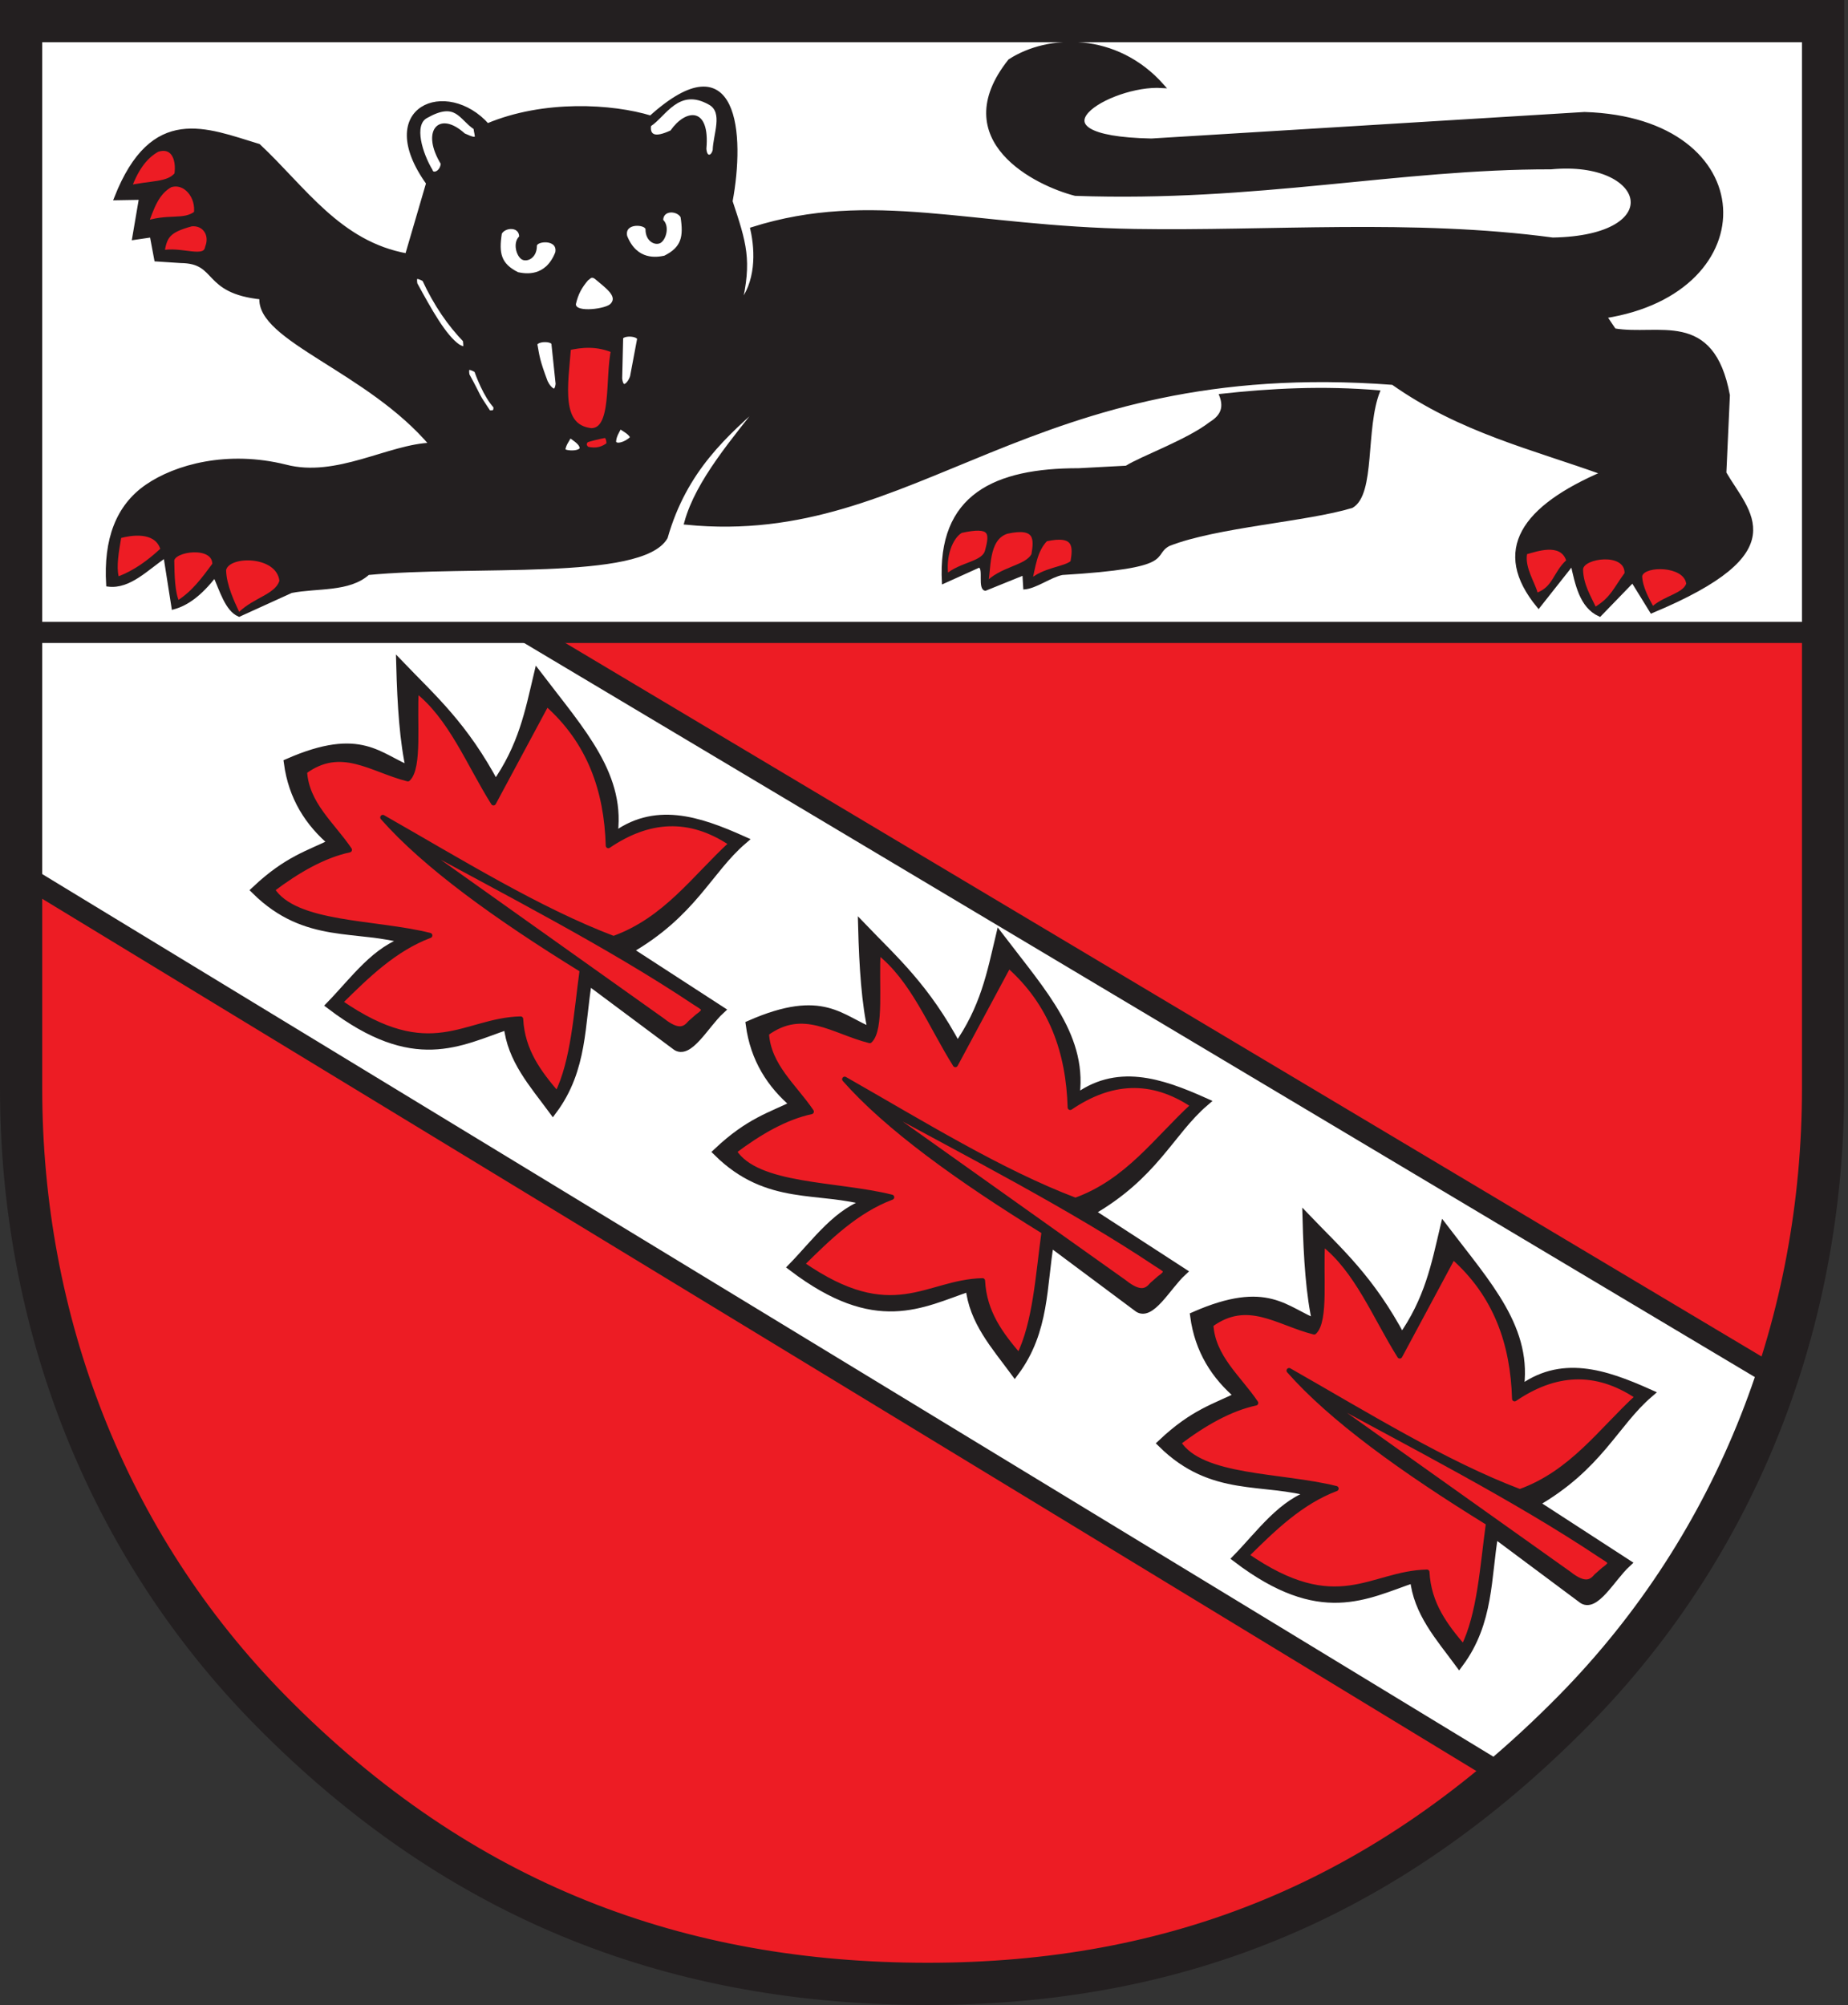 <?xml version="1.0" encoding="UTF-8" standalone="no"?>
<!-- Created with Inkscape (http://www.inkscape.org/) -->
<svg
   xmlns:svg="http://www.w3.org/2000/svg"
   xmlns="http://www.w3.org/2000/svg"
   version="1.0"
   width="700.284"
   height="759.665"
   id="svg2">
  <rect width="100%" height="100%" fill="#333333" stroke="none"/>
  <defs
     id="defs5"><clipPath
   id="clipPath23">
  <path
     d="M 0.03,841.95 L 595.29,841.95 L 595.29,0.03 L 0.03,0.03 L 0.03,841.95 z"
     id="path25" />
</clipPath>
<clipPath
   id="clipPath17">
  <path
     d="M 0,841.89 L 595.276,841.89 L 595.276,0 L 0,0 L 0,841.89 z"
     id="path19" />
</clipPath>
<clipPath
   id="clipPath3364">
  <path
     d="M 0.03,841.95 L 595.29,841.95 L 595.29,0.03 L 0.03,0.03 L 0.03,841.95 z"
     id="path3366" />
</clipPath>
<clipPath
   id="clipPath3360">
  <path
     d="M 0,841.89 L 595.276,841.89 L 595.276,0 L 0,0 L 0,841.89 z"
     id="path3362" />
</clipPath>












</defs>
  <path
     d="M 355.648,747.506 C 262.656,747.506 179.485,717.946 106.528,643.818 C 44.008,580.301 12.132,495.95 12.132,408.202 L 12.132,3.841 L 694.97,3.841 L 694.97,408.202 C 694.97,495.95 663.085,580.292 600.574,643.818 C 528.647,716.903 448.63,747.506 355.648,747.506 z"
     id="path3289"
     style="fill:#ed1c24;fill-opacity:1;fill-rule:nonzero;stroke:none;stroke-width:16;stroke-linecap:butt;stroke-linejoin:miter;stroke-miterlimit:3.864;stroke-dasharray:none;stroke-opacity:1" />
  <path
     d=""
     id="path3690"
     style="fill:#fcdb00;fill-opacity:1;fill-rule:evenodd;stroke:#fcdb00;stroke-width:6.25;stroke-linecap:round;stroke-linejoin:miter;stroke-miterlimit:4;stroke-dasharray:none;stroke-opacity:1" />
  <path
     d=""
     id="path3692"
     style="fill:#fcdb00;fill-opacity:1;fill-rule:evenodd;stroke:#fcdb00;stroke-width:6.25;stroke-linecap:round;stroke-linejoin:miter;stroke-miterlimit:4;stroke-dasharray:none;stroke-opacity:1" />
  <path
     d=""
     id="path3694"
     style="fill:#fcdb00;fill-opacity:1;fill-rule:evenodd;stroke:#fcdb00;stroke-width:6.25;stroke-linecap:round;stroke-linejoin:miter;stroke-miterlimit:4;stroke-dasharray:none;stroke-opacity:1" />
  <path
     d="M 11.356,2.075 L 11.356,239.621 L 696.229,239.621 L 694.486,2.075 L 11.356,2.075 z"
     id="path3391"
     style="fill:#ffffff;fill-rule:evenodd;stroke:none;stroke-width:1px;stroke-linecap:butt;stroke-linejoin:miter;stroke-opacity:1" />
  <path
     d="M 11.286,333.184 L 570.756,671.263 C 618.699,630.807 655.845,583.153 677.059,524.878 L 196.08,239.621 L 10.662,239.621 L 11.286,333.184 z"
     id="path3393"
     style="fill:#ffffff;fill-rule:evenodd;stroke:none;stroke-width:1px;stroke-linecap:butt;stroke-linejoin:miter;stroke-opacity:1" />
  <path
     d="M 9.96,239.621 L 696.284,239.621"
     id="path3395"
     style="fill:none;fill-rule:evenodd;stroke:#231f20;stroke-width:8;stroke-linecap:butt;stroke-linejoin:miter;stroke-miterlimit:4;stroke-dasharray:none;stroke-opacity:1" />
  <path
     d="M 676.221,523.804 L 199.723,239.621"
     id="path3397"
     style="fill:none;fill-rule:evenodd;stroke:#231f20;stroke-width:8;stroke-linecap:butt;stroke-linejoin:miter;stroke-miterlimit:4;stroke-dasharray:none;stroke-opacity:1" />
  <path
     d="M 568.382,671.769 L 11.632,333.205"
     id="path3399"
     style="fill:none;fill-rule:evenodd;stroke:#231f20;stroke-width:8;stroke-linecap:butt;stroke-linejoin:miter;stroke-miterlimit:4;stroke-dasharray:none;stroke-opacity:1" />
  <path
     d="M 351.516,751.665 C 258.524,751.665 175.353,722.105 102.396,647.977 C 39.876,584.46 8,500.109 8,412.361 L 8,8 L 690.838,8 L 690.838,412.361 C 690.838,500.109 658.953,584.45 596.442,647.977 C 524.515,721.061 444.498,751.665 351.516,751.665 z"
     id="path3389"
     style="fill:none;fill-opacity:1;fill-rule:nonzero;stroke:#231f20;stroke-width:16;stroke-linecap:butt;stroke-linejoin:miter;stroke-miterlimit:3.864;stroke-dasharray:none;stroke-opacity:1" />
  <g
     transform="translate(-152.226,298.753)"
     id="g3402">
    <path
       d="M 680.088,-153.741 C 541.24,-164.258 500.128,-92.077 412.339,-100.745 C 416.636,-116.378 430.276,-132.01 442.487,-147.642 C 427.107,-134.199 411.742,-120.734 404.44,-95.174 C 395.344,-79.454 330.998,-85.498 291.642,-81.697 C 284.495,-75.178 272.456,-76.813 262.557,-74.88 L 242.841,-65.908 C 238.279,-67.917 236.283,-75.058 233.662,-80.949 C 227.876,-73.436 222.772,-70.015 218.017,-68.694 L 214.935,-88.307 C 207.883,-83.606 201.267,-76.29 193.264,-77.297 C 192.239,-94.246 196.884,-106.796 207.897,-114.409 C 218.855,-121.984 238.443,-127.386 260.365,-121.937 C 279.852,-116.807 299.697,-129.757 315.866,-130.223 C 291.976,-158.599 249.816,-170.238 251.352,-186.099 C 229.122,-188.371 235.397,-199.757 220.732,-199.899 L 211.473,-200.501 L 209.759,-209.651 L 203.156,-208.686 L 205.739,-223.861 L 196.297,-223.7 C 210.1,-258.76 230.401,-249.422 250.21,-243.445 C 267.332,-227.417 280.766,-206.472 306.486,-201.908 L 314.526,-229.376 C 294.046,-257.93 321.475,-268.581 336.916,-251.168 C 358.287,-260.205 384.263,-258.61 398.834,-254.129 C 431.272,-283.405 433.76,-247.788 429.017,-222.465 C 434.3,-206.473 436.451,-200.175 432.437,-183.15 C 439.521,-191.444 439.278,-203.401 437.374,-211.922 C 482.549,-226.19 520.219,-212.205 582.183,-211.197 C 633.312,-210.365 687.497,-215.055 740.616,-207.938 C 785.257,-208.724 776.909,-238.924 739.946,-235.406 C 682.006,-235.487 628.46,-222.934 559.729,-225.357 C 545.115,-229.071 511.216,-245.683 534.94,-275.603 C 549.375,-284.999 575.061,-285.911 592.556,-266.224 C 572.534,-267.492 538.109,-246.48 588.537,-245.455 L 752.675,-255.505 C 819.415,-253.439 821.223,-188.457 760.227,-178.956 L 763.88,-173.539 C 780.728,-170.604 800.965,-180.909 806.941,-148.982 L 805.601,-119.504 C 814.452,-104.204 832.657,-90.004 778.133,-67.248 L 770.934,-78.916 L 758.404,-65.977 C 751.576,-69.097 749.897,-77.366 748.11,-85.528 L 735.256,-69.258 C 718.104,-90.128 729.356,-106.392 760.045,-119.504 C 733.152,-129.231 705.78,-135.609 680.088,-153.741 z"
       id="path2384"
       style="fill:#231f20;fill-opacity:1;fill-rule:evenodd;stroke:#231f20;stroke-width:1.628;stroke-linecap:butt;stroke-linejoin:miter;stroke-miterlimit:4;stroke-dasharray:none;stroke-opacity:1" />
    <path
       d="M 614.491,-149.164 C 633.778,-151.309 653.623,-152.338 674.883,-150.537 C 669.223,-136.392 673.257,-111.53 664.589,-106.615 C 647.481,-101.402 613.273,-99.277 595.275,-92.203 C 588.01,-88.339 598.918,-83.878 554.785,-81.223 C 550.291,-80.337 544.806,-76.043 540.312,-75.743 L 539.99,-81.046 L 525.628,-75.234 C 522.89,-75.596 525.325,-83.637 523.223,-83.999 L 509.49,-77.791 C 507.541,-111.309 529.364,-121.056 560.961,-121.027 L 578.972,-121.984 C 584.805,-125.662 602.001,-131.816 610.654,-138.466 C 614.289,-140.722 616.748,-143.633 614.491,-149.164 z"
       id="path3156"
       style="fill:#231f20;fill-opacity:1;fill-rule:evenodd;stroke:#231f20;stroke-width:0.651;stroke-linecap:butt;stroke-linejoin:miter;stroke-miterlimit:4;stroke-dasharray:none;stroke-opacity:1" />
    <path
       d="M 389.878,-209.382 C 388.833,-214.456 396.877,-213.566 396.834,-211.839 C 396.837,-207.092 400.713,-205.525 402.622,-206.762 C 404.673,-208.093 406.023,-213.014 403.549,-215.429 C 403.636,-219.145 408.719,-218.854 410.121,-216.48 C 411.26,-209.071 410.46,-205.124 403.967,-201.878 C 401.195,-201.291 393.609,-199.993 389.878,-209.382 z"
       id="path3158"
       style="fill:#ffffff;fill-rule:evenodd;stroke:none;stroke-width:1px;stroke-linecap:butt;stroke-linejoin:miter;stroke-opacity:1" />
    <path
       d="M 362.631,-203.124 C 363.677,-208.198 355.633,-207.308 355.676,-205.581 C 355.673,-200.834 351.796,-199.267 349.888,-200.504 C 347.836,-201.835 346.486,-206.756 348.96,-209.171 C 348.873,-212.887 343.79,-212.596 342.388,-210.222 C 341.249,-202.813 342.049,-198.866 348.542,-195.62 C 351.315,-195.033 358.9,-193.735 362.631,-203.124 z"
       id="path3160"
       style="fill:#ffffff;fill-rule:evenodd;stroke:none;stroke-width:1px;stroke-linecap:butt;stroke-linejoin:miter;stroke-opacity:1" />
    <path
       d="M 398.923,-250.986 C 398.573,-247.834 400.171,-246.489 406.316,-249.316 C 412.071,-257.553 421.345,-258.517 419.911,-242.4 C 420.191,-238.915 421.874,-240.031 422.296,-241.923 C 422.488,-247.966 426.259,-256.155 420.865,-259.094 C 409.473,-265.567 404.585,-254.722 398.923,-250.986 z"
       id="path3162"
       style="fill:#ffffff;fill-rule:evenodd;stroke:none;stroke-width:1px;stroke-linecap:butt;stroke-linejoin:miter;stroke-opacity:1" />
    <path
       d="M 332.136,-250.154 C 332.486,-247.002 334.227,-244.942 328.082,-247.769 C 318.511,-256.483 312.338,-248.861 319.735,-236.798 C 319.454,-233.313 316.101,-232.283 315.68,-234.175 C 311.91,-240.456 308.378,-251.507 313.772,-254.447 C 325.164,-260.919 326.474,-253.89 332.136,-250.154 z"
       id="path3164"
       style="fill:#ffffff;fill-rule:evenodd;stroke:#231f20;stroke-width:0.977;stroke-linecap:butt;stroke-linejoin:miter;stroke-miterlimit:4;stroke-dasharray:none;stroke-opacity:1" />
    <path
       d="M 375.078,-192.575 C 375.953,-193.029 376.257,-194.165 377.702,-193.052 C 381.699,-189.646 386.275,-186.535 383.659,-183.73 C 382.064,-181.718 370.29,-180.23 370.455,-183.538 C 371.34,-187.341 372.68,-189.754 375.078,-192.575 z"
       id="path3166"
       style="fill:#ffffff;fill-rule:evenodd;stroke:none;stroke-width:1px;stroke-linecap:butt;stroke-linejoin:miter;stroke-opacity:1" />
    <path
       d="M 308.816,-190.85 C 308.021,-195.146 309.936,-195.571 313.608,-193.485 C 318.115,-183.685 323.398,-176.216 329.182,-170.245 C 329.607,-167.286 329.933,-164.225 325.348,-166.89 C 319.837,-170.721 314.327,-180.782 308.816,-190.85 z"
       id="path3168"
       style="fill:#ffffff;fill-rule:evenodd;stroke:#231f20;stroke-width:3.256;stroke-linecap:butt;stroke-linejoin:miter;stroke-miterlimit:4;stroke-dasharray:none;stroke-opacity:1" />
    <path
       d="M 328.558,-156.371 C 327.762,-160.667 329.677,-161.092 333.349,-159.006 C 334.023,-157.113 336.91,-149.164 340.777,-145.11 C 341.122,-142.258 339.905,-141.254 336.943,-141.756 C 331.193,-150.378 334.068,-146.303 328.558,-156.371 z"
       id="path3170"
       style="fill:#ffffff;fill-rule:evenodd;stroke:#231f20;stroke-width:3.256;stroke-linecap:butt;stroke-linejoin:miter;stroke-miterlimit:4;stroke-dasharray:none;stroke-opacity:1" />
    <path
       d="M 354.691,-168.395 C 355.254,-170.773 361.66,-170.873 362.295,-168.769 L 363.916,-153.311 C 363.327,-148.057 360.079,-150.907 358.68,-153.934 C 355.585,-162.208 355.585,-163.461 354.691,-168.395 z"
       id="path3172"
       style="fill:#ffffff;fill-rule:evenodd;stroke:#231f20;stroke-width:2.279;stroke-linecap:butt;stroke-linejoin:miter;stroke-miterlimit:4;stroke-dasharray:none;stroke-opacity:1" />
    <path
       d="M 394.832,-170.478 C 394.269,-172.857 387.863,-172.956 387.228,-170.852 L 386.854,-155.27 C 387.442,-150.016 390.815,-152.117 392.089,-155.893 L 394.832,-170.478 z"
       id="path3174"
       style="fill:#ffffff;fill-rule:evenodd;stroke:#231f20;stroke-width:2.279;stroke-linecap:butt;stroke-linejoin:miter;stroke-miterlimit:4;stroke-dasharray:none;stroke-opacity:1" />
    <path
       d="M 367.018,-167.552 C 372.661,-168.828 378.511,-169.428 385.468,-166.43 C 382.92,-155.117 386.16,-135.004 376.243,-134.891 C 362.676,-136.426 365.892,-152.92 367.018,-167.552 z"
       id="path3176"
       style="fill:#ed1c24;fill-opacity:1;fill-rule:evenodd;stroke:#231f20;stroke-width:3.256px;stroke-linecap:butt;stroke-linejoin:miter;stroke-opacity:1" />
    <path
       d="M 368.153,-133.563 C 367.37,-131.787 366.062,-130.537 365.806,-128.235 C 366.524,-127.102 373.053,-126.917 372.601,-129.457 C 371.581,-131.38 369.792,-132.382 368.153,-133.563 z"
       id="path3178"
       style="fill:#ffffff;fill-rule:evenodd;stroke:#231f20;stroke-width:1.302;stroke-linecap:round;stroke-linejoin:round;stroke-miterlimit:4;stroke-dasharray:none;stroke-opacity:1" />
    <path
       d="M 387.204,-136.974 C 388.693,-135.729 390.42,-135.188 391.669,-133.237 C 391.528,-131.904 385.757,-128.844 385.036,-131.321 C 385.099,-133.498 386.259,-135.188 387.204,-136.974 z"
       id="path3180"
       style="fill:#ffffff;fill-rule:evenodd;stroke:#231f20;stroke-width:1.302;stroke-linecap:round;stroke-linejoin:round;stroke-miterlimit:4;stroke-dasharray:none;stroke-opacity:1" />
    <path
       d="M 374.097,-132.49 C 372.766,-131.044 372.714,-129.599 374.36,-128.153 C 378.299,-127.099 381.125,-128.146 383.493,-130.059 C 383.533,-131.692 383.428,-133.278 381.916,-134.395 C 378.518,-133.76 376.099,-133.125 374.097,-132.49 z"
       id="path3182"
       style="fill:#ed1c24;fill-opacity:1;fill-rule:evenodd;stroke:#231f20;stroke-width:2.93;stroke-linecap:butt;stroke-linejoin:miter;stroke-miterlimit:4;stroke-dasharray:none;stroke-opacity:1" />
    <path
       d="M 197.191,-80.41 C 196.269,-84.06 197.256,-89.833 198.14,-94.928 C 201.661,-95.875 210.775,-97.44 212.949,-90.815 C 208.171,-86.397 203.05,-82.667 197.191,-80.41 z"
       id="path3184"
       style="fill:#ed1c24;fill-opacity:1;fill-rule:evenodd;stroke:none;stroke-width:1px;stroke-linecap:butt;stroke-linejoin:miter;stroke-opacity:1" />
    <path
       d="M 219.567,-70.498 C 217.834,-74.241 217.709,-80.665 217.611,-86.338 C 217.796,-90.522 233.45,-92.733 233.336,-84.958 C 229.132,-79.212 225.368,-74.137 219.567,-70.498 z"
       id="path3186"
       style="fill:#ed1c24;fill-opacity:1;fill-rule:evenodd;stroke:#231f20;stroke-width:1.302;stroke-linecap:butt;stroke-linejoin:miter;stroke-miterlimit:4;stroke-dasharray:none;stroke-opacity:1" />
    <path
       d="M 242.845,-66.931 C 241.113,-70.674 238.007,-77.099 237.909,-82.771 C 239.177,-88.175 257,-88.218 258.104,-78.682 C 256.474,-73.614 248.511,-72.332 242.845,-66.931 z"
       id="path3188"
       style="fill:#ed1c24;fill-opacity:1;fill-rule:evenodd;stroke:none;stroke-width:1px;stroke-linecap:butt;stroke-linejoin:miter;stroke-opacity:1" />
    <path
       d="M 734.854,-74.277 C 733.932,-77.926 730.003,-83.7 730.887,-88.795 C 734.408,-89.742 743.522,-93.062 745.696,-86.437 C 740.918,-82.019 740.712,-76.533 734.854,-74.277 z"
       id="path3190"
       style="fill:#ed1c24;fill-opacity:1;fill-rule:evenodd;stroke:none;stroke-width:1px;stroke-linecap:butt;stroke-linejoin:miter;stroke-opacity:1" />
    <path
       d="M 756.879,-68.929 C 755.146,-72.672 752.212,-77.341 752.114,-83.013 C 752.298,-87.198 767.953,-89.409 767.839,-81.633 C 763.635,-75.888 762.68,-72.568 756.879,-68.929 z"
       id="path3192"
       style="fill:#ed1c24;fill-opacity:1;fill-rule:evenodd;stroke:none;stroke-width:1px;stroke-linecap:butt;stroke-linejoin:miter;stroke-opacity:1" />
    <path
       d="M 778.596,-69.225 C 777.165,-71.889 774.599,-76.463 774.519,-80.501 C 775.566,-84.349 790.29,-84.38 791.203,-77.59 C 789.856,-73.982 783.277,-73.069 778.596,-69.225 z"
       id="path3194"
       style="fill:#ed1c24;fill-opacity:1;fill-rule:evenodd;stroke:none;stroke-width:1px;stroke-linecap:butt;stroke-linejoin:miter;stroke-opacity:1" />
    <path
       d="M 542.398,-78.167 C 547.872,-83.171 555.851,-83.105 558.658,-85.695 C 559.646,-91.518 560.12,-96.997 548.52,-94.428 C 544.328,-90.181 543.837,-83.916 542.398,-78.167 z"
       id="path3196"
       style="fill:#ed1c24;fill-opacity:1;fill-rule:evenodd;stroke:#231f20;stroke-width:1.628;stroke-linecap:butt;stroke-linejoin:round;stroke-miterlimit:4;stroke-dasharray:none;stroke-opacity:1" />
    <path
       d="M 525.705,-76.939 C 531.38,-83.549 541.366,-83.482 543.872,-88.582 C 544.86,-94.404 545.334,-99.884 533.734,-97.314 C 525.627,-94.673 527.144,-82.687 525.705,-76.939 z"
       id="path3198"
       style="fill:#ed1c24;fill-opacity:1;fill-rule:evenodd;stroke:#231f20;stroke-width:1.628;stroke-linecap:butt;stroke-linejoin:round;stroke-miterlimit:4;stroke-dasharray:none;stroke-opacity:1" />
    <path
       d="M 510.85,-80.251 C 516.324,-85.255 525.106,-84.988 526.307,-90.087 C 528.198,-97.014 527.97,-100.185 516.37,-97.615 C 512.442,-95.378 509.582,-87.873 510.85,-80.251 z"
       id="path3200"
       style="fill:#ed1c24;fill-opacity:1;fill-rule:evenodd;stroke:#231f20;stroke-width:1.628;stroke-linecap:butt;stroke-linejoin:round;stroke-miterlimit:4;stroke-dasharray:none;stroke-opacity:1" />
    <path
       d="M 206.399,-212.973 C 209.074,-220.732 211.094,-226.371 216.47,-229.33 C 222.81,-231.406 228.382,-224.661 227.283,-217.552 C 221.951,-213.273 216.16,-216.67 206.399,-212.973 z"
       id="path3202"
       style="fill:#ed1c24;fill-opacity:1;fill-rule:evenodd;stroke:#231f20;stroke-width:3.256px;stroke-linecap:butt;stroke-linejoin:miter;stroke-opacity:1" />
    <path
       d="M 200.024,-226.637 C 202.699,-234.397 206.181,-239.81 211.557,-242.769 C 217.897,-244.846 220.994,-239.451 219.895,-232.342 C 216.139,-227.725 209.672,-228.984 200.024,-226.637 z"
       id="path3204"
       style="fill:#ed1c24;fill-opacity:1;fill-rule:evenodd;stroke:#231f20;stroke-width:3.256px;stroke-linecap:butt;stroke-linejoin:miter;stroke-opacity:1" />
    <path
       d="M 213.226,-202.539 C 214.162,-209.556 215.603,-211.765 224.672,-214.254 C 229.84,-214.785 233.216,-210.167 231.203,-204.94 C 230.099,-199.121 220.742,-204.439 213.226,-202.539 z"
       id="path3206"
       style="fill:#ed1c24;fill-opacity:1;fill-rule:evenodd;stroke:#231f20;stroke-width:2.535px;stroke-linecap:butt;stroke-linejoin:miter;stroke-opacity:1" />
    <g
       transform="matrix(3.256,0,0,3.256,143.018,-322.874)"
       id="g3317">
      <path
         d="M 172.65,200.948 C 176.209,196.155 175.84,190.925 176.72,185.834 L 186.914,193.434 C 188.389,194.683 190.361,190.954 192.124,189.322 L 181.37,182.346 C 188.907,178.054 190.673,173.054 194.74,169.557 C 189.586,167.25 184.462,165.515 179.626,169.267 C 180.812,162.189 175.972,157.018 170.906,150.374 C 169.916,154.543 169.146,158.681 165.965,163.163 C 162.284,156.238 158.602,153.049 154.92,149.211 C 155.042,153.812 155.317,158.106 156.083,161.419 C 152.362,160.037 150.396,156.791 141.841,160.547 C 142.372,164.513 144.275,167.5 147.073,169.848 C 144.26,171.243 141.781,171.861 138.062,175.37 C 143.972,181.209 149.882,179.393 155.792,181.183 C 152.073,182.271 149.595,185.841 146.782,188.741 C 156.538,196.156 161.716,193.005 167.419,191.066 C 167.804,195.039 170.409,197.903 172.65,200.948 z"
         id="path3208"
         style="fill:#231f20;fill-opacity:1;fill-rule:evenodd;stroke:#231f20;stroke-width:1px;stroke-linecap:butt;stroke-linejoin:miter;stroke-opacity:1" />
      <path
         d="M 193.44,169.936 C 189.13,173.889 185.786,178.806 179.71,180.993 C 170.991,177.69 161.881,172.037 152.857,166.898 C 157.751,172.457 165.997,178.434 176.065,184.639 C 175.366,189.732 175.063,195.22 173.149,199.098 C 171.047,196.638 169.087,194.083 168.896,190.349 C 162.316,190.495 158.505,195.782 147.875,188.405 C 151.035,185.274 154.214,182.176 158.325,180.629 C 151.951,179.025 142.616,179.471 139.977,175.282 C 142.974,173.022 145.971,171.31 148.969,170.665 C 146.999,167.742 143.963,165.351 143.744,161.552 C 148.037,158.413 151.48,161.318 155.773,162.403 C 157.168,161.101 156.499,155.673 156.745,152.074 C 160.766,155.169 162.879,160.649 165.737,165.197 L 171.934,153.654 C 176.971,158.103 178.917,163.789 179.103,170.179 C 183.729,167.037 188.49,166.602 193.44,169.936 z"
         id="path3210"
         style="fill:#ed1c24;fill-opacity:1;fill-rule:evenodd;stroke:#231f20;stroke-width:0.6;stroke-linecap:round;stroke-linejoin:round;stroke-miterlimit:4;stroke-dasharray:none;stroke-opacity:1" />
      <path
         d="M 155.409,169.207 L 185.385,190.521 C 187.277,192.025 188.029,191.534 188.644,190.803 L 189.502,190.049 C 190.752,189.174 190.12,189.063 189.091,188.369 C 179.157,181.74 167.136,175.598 155.409,169.207 z"
         id="path3212"
         style="fill:#ed1c24;fill-opacity:1;fill-rule:evenodd;stroke:#231f20;stroke-width:0.6;stroke-linecap:round;stroke-linejoin:round;stroke-miterlimit:4.1;stroke-dasharray:none;stroke-opacity:1" />
    </g>
    <g
       transform="matrix(3.256,0,0,3.256,-25.384,-433.267)"
       id="g3322">
      <path
         d="M 172.65,200.948 C 176.209,196.155 175.84,190.925 176.72,185.834 L 186.914,193.434 C 188.389,194.683 190.361,190.954 192.124,189.322 L 181.37,182.346 C 188.907,178.054 190.673,173.054 194.74,169.557 C 189.586,167.25 184.462,165.515 179.626,169.267 C 180.812,162.189 175.972,157.018 170.906,150.374 C 169.916,154.543 169.146,158.681 165.965,163.163 C 162.284,156.238 158.602,153.049 154.92,149.211 C 155.042,153.812 155.317,158.106 156.083,161.419 C 152.362,160.037 150.396,156.791 141.841,160.547 C 142.372,164.513 144.275,167.5 147.073,169.848 C 144.26,171.243 141.781,171.861 138.062,175.37 C 143.972,181.209 149.882,179.393 155.792,181.183 C 152.073,182.271 149.595,185.841 146.782,188.741 C 156.538,196.156 161.716,193.005 167.419,191.066 C 167.804,195.039 170.409,197.903 172.65,200.948 z"
         id="path3324"
         style="fill:#231f20;fill-opacity:1;fill-rule:evenodd;stroke:#231f20;stroke-width:1px;stroke-linecap:butt;stroke-linejoin:miter;stroke-opacity:1" />
      <path
         d="M 193.44,169.936 C 189.13,173.889 185.786,178.806 179.71,180.993 C 170.991,177.69 161.881,172.037 152.857,166.898 C 157.751,172.457 165.997,178.434 176.065,184.639 C 175.366,189.732 175.063,195.22 173.149,199.098 C 171.047,196.638 169.087,194.083 168.896,190.349 C 162.316,190.495 158.505,195.782 147.875,188.405 C 151.035,185.274 154.214,182.176 158.325,180.629 C 151.951,179.025 142.616,179.471 139.977,175.282 C 142.974,173.022 145.971,171.31 148.969,170.665 C 146.999,167.742 143.963,165.351 143.744,161.552 C 148.037,158.413 151.48,161.318 155.773,162.403 C 157.168,161.101 156.499,155.673 156.745,152.074 C 160.766,155.169 162.879,160.649 165.737,165.197 L 171.934,153.654 C 176.971,158.103 178.917,163.789 179.103,170.179 C 183.729,167.037 188.49,166.602 193.44,169.936 z"
         id="path3326"
         style="fill:#ed1c24;fill-opacity:1;fill-rule:evenodd;stroke:#231f20;stroke-width:0.6;stroke-linecap:round;stroke-linejoin:round;stroke-miterlimit:4;stroke-dasharray:none;stroke-opacity:1" />
      <path
         d="M 155.409,169.207 L 185.385,190.521 C 187.277,192.025 188.029,191.534 188.644,190.803 L 189.502,190.049 C 190.752,189.174 190.12,189.063 189.091,188.369 C 179.157,181.74 167.136,175.598 155.409,169.207 z"
         id="path3328"
         style="fill:#ed1c24;fill-opacity:1;fill-rule:evenodd;stroke:#231f20;stroke-width:0.6;stroke-linecap:round;stroke-linejoin:round;stroke-miterlimit:4.1;stroke-dasharray:none;stroke-opacity:1" />
    </g>
    <g
       transform="matrix(3.256,0,0,3.256,-200.413,-532.45)"
       id="g3330">
      <path
         d="M 172.65,200.948 C 176.209,196.155 175.84,190.925 176.72,185.834 L 186.914,193.434 C 188.389,194.683 190.361,190.954 192.124,189.322 L 181.37,182.346 C 188.907,178.054 190.673,173.054 194.74,169.557 C 189.586,167.25 184.462,165.515 179.626,169.267 C 180.812,162.189 175.972,157.018 170.906,150.374 C 169.916,154.543 169.146,158.681 165.965,163.163 C 162.284,156.238 158.602,153.049 154.92,149.211 C 155.042,153.812 155.317,158.106 156.083,161.419 C 152.362,160.037 150.396,156.791 141.841,160.547 C 142.372,164.513 144.275,167.5 147.073,169.848 C 144.26,171.243 141.781,171.861 138.062,175.37 C 143.972,181.209 149.882,179.393 155.792,181.183 C 152.073,182.271 149.595,185.841 146.782,188.741 C 156.538,196.156 161.716,193.005 167.419,191.066 C 167.804,195.039 170.409,197.903 172.65,200.948 z"
         id="path3332"
         style="fill:#231f20;fill-opacity:1;fill-rule:evenodd;stroke:#231f20;stroke-width:1px;stroke-linecap:butt;stroke-linejoin:miter;stroke-opacity:1" />
      <path
         d="M 193.44,169.936 C 189.13,173.889 185.786,178.806 179.71,180.993 C 170.991,177.69 161.881,172.037 152.857,166.898 C 157.751,172.457 165.997,178.434 176.065,184.639 C 175.366,189.732 175.063,195.22 173.149,199.098 C 171.047,196.638 169.087,194.083 168.896,190.349 C 162.316,190.495 158.505,195.782 147.875,188.405 C 151.035,185.274 154.214,182.176 158.325,180.629 C 151.951,179.025 142.616,179.471 139.977,175.282 C 142.974,173.022 145.971,171.31 148.969,170.665 C 146.999,167.742 143.963,165.351 143.744,161.552 C 148.037,158.413 151.48,161.318 155.773,162.403 C 157.168,161.101 156.499,155.673 156.745,152.074 C 160.766,155.169 162.879,160.649 165.737,165.197 L 171.934,153.654 C 176.971,158.103 178.917,163.789 179.103,170.179 C 183.729,167.037 188.49,166.602 193.44,169.936 z"
         id="path3334"
         style="fill:#ed1c24;fill-opacity:1;fill-rule:evenodd;stroke:#231f20;stroke-width:0.6;stroke-linecap:round;stroke-linejoin:round;stroke-miterlimit:4;stroke-dasharray:none;stroke-opacity:1" />
      <path
         d="M 155.409,169.207 L 185.385,190.521 C 187.277,192.025 188.029,191.534 188.644,190.803 L 189.502,190.049 C 190.752,189.174 190.12,189.063 189.091,188.369 C 179.157,181.74 167.136,175.598 155.409,169.207 z"
         id="path3336"
         style="fill:#ed1c24;fill-opacity:1;fill-rule:evenodd;stroke:#231f20;stroke-width:0.6;stroke-linecap:round;stroke-linejoin:round;stroke-miterlimit:4.1;stroke-dasharray:none;stroke-opacity:1" />
    </g>
  </g>
</svg>
